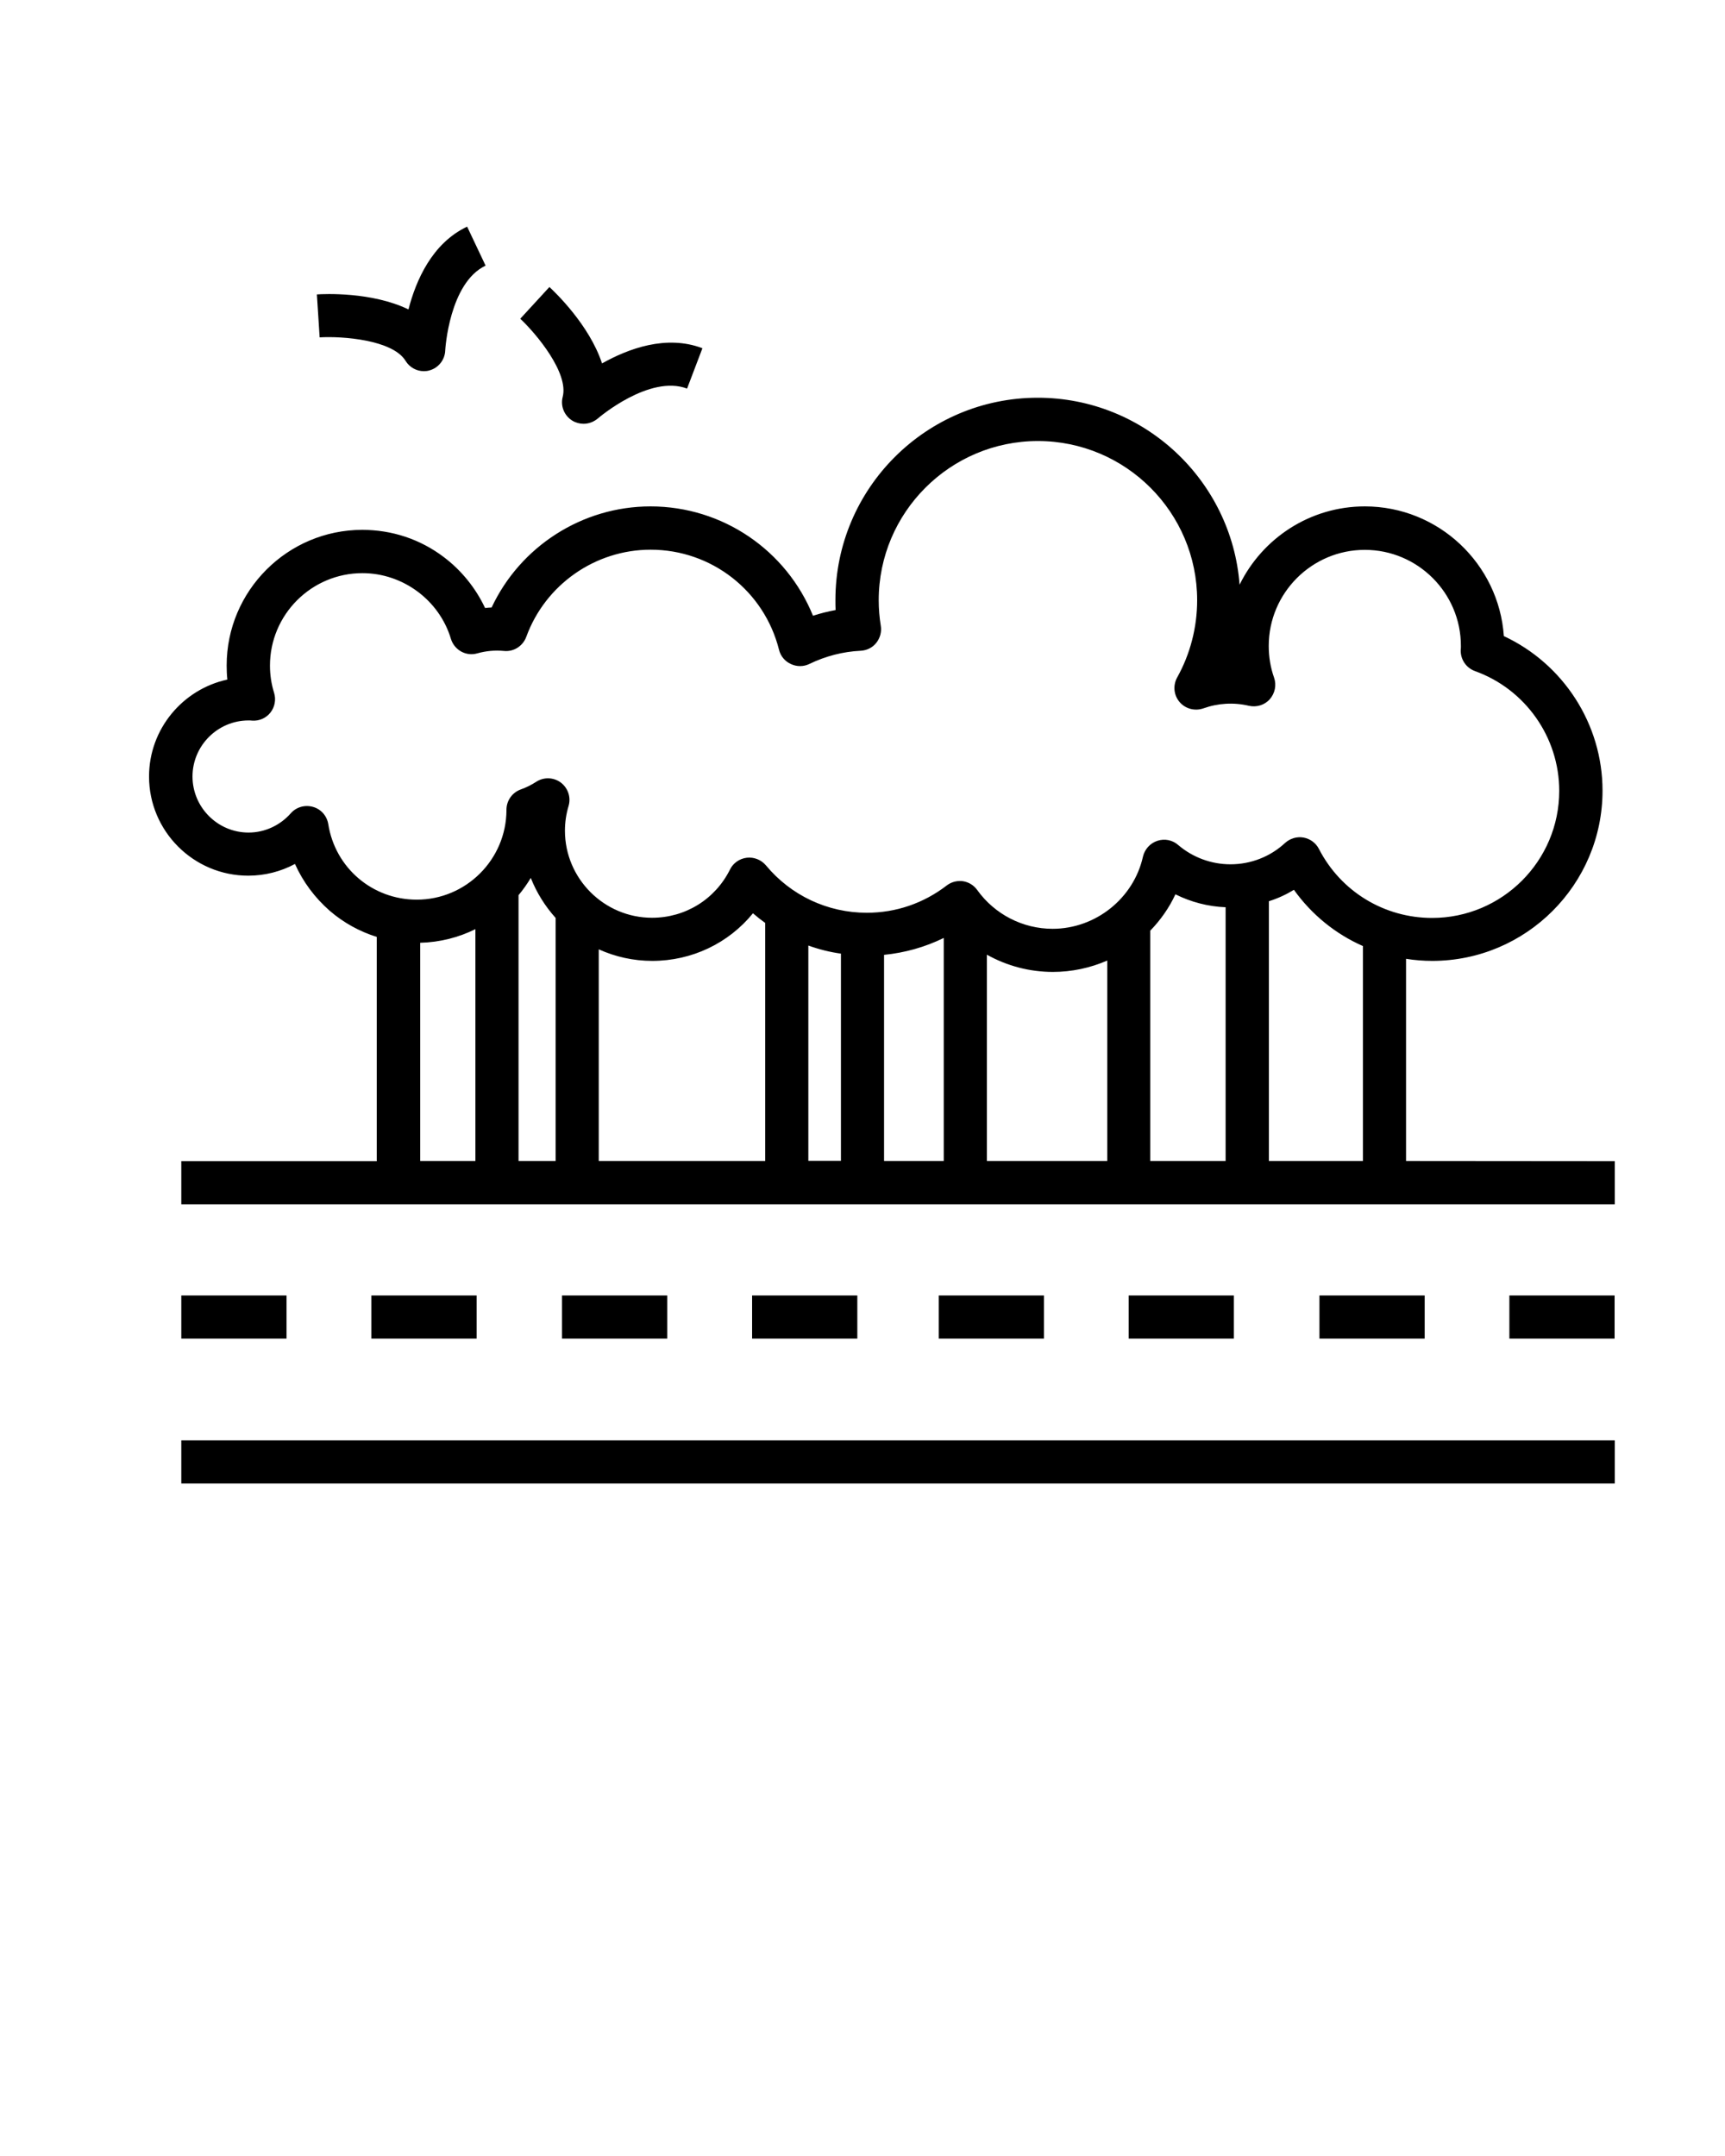 <?xml version="1.0" encoding="utf-8"?>
<!-- Generator: Adobe Illustrator 21.1.0, SVG Export Plug-In . SVG Version: 6.00 Build 0)  -->
<svg version="1.1" id="Layer_1" xmlns="http://www.w3.org/2000/svg" xmlns:xlink="http://www.w3.org/1999/xlink" x="0px" y="0px"
	 viewBox="0 0 1000 1250" style="enable-background:new 0 0 1000 1250;" xml:space="preserve">
<g>
	<path d="M815.1,673.1V555.9c5,0.8,10.1,1.2,15.2,1.2c54.4,0,98.7-44.3,98.7-98.7c0-38.6-22.7-73.5-57.2-89.6
		c-2.9-41.9-37.9-75.2-80.6-75.2c-31.8,0-59.4,18.5-72.6,45.4c-4.6-60.5-55.3-108.4-117-108.4c-64.7,0-117.3,52.6-117.3,117.3
		c0,1.9,0,3.9,0.1,5.8c-4.4,0.8-8.8,1.9-13.1,3.3c-15.4-37.9-52.3-63.4-94.2-63.4c-39.6,0-75.5,23.2-92.1,58.6
		c-1.3,0.1-2.5,0.1-3.8,0.3c-5.4-11.5-13.7-21.8-23.9-29.5c-13.7-10.4-30.1-15.8-47.3-15.8c-43.3,0-78.6,35.3-78.6,78.6
		c0,2.7,0.1,5.5,0.4,8.2c-25.9,5.6-45.4,28.7-45.4,56.2c0,31.7,25.8,57.5,57.5,57.5c9.6,0,18.9-2.4,27.1-6.8
		c4.6,10.3,11.5,19.6,20.2,27.2c8,6.9,17.3,12,27.2,15.1v130H105.1v25h831v-25L815.1,673.1L815.1,673.1z M790.1,673.1h-54.5V522.5
		c5.1-1.6,9.9-3.8,14.5-6.6c10.3,14.4,24.1,25.6,40,32.6V673.1z M300.6,519c2.6-3.1,5-6.5,7.1-10c3.4,8.6,8.3,16.4,14.4,23.2v140.9
		h-21.5L300.6,519L300.6,519z M347.1,550.4c9.5,4.3,20,6.7,31,6.7c23.1,0,44.3-10.3,58.4-27.6c2.3,2,4.7,3.9,7.1,5.6v138h-96.5
		V550.4z M468.6,548.2c6.1,2.2,12.4,3.8,18.9,4.7v120.1h-18.9V548.2z M512.5,553.6c12.1-1.2,23.8-4.5,34.6-9.8v129.3h-34.6V553.6z
		 M572.1,553.5c11.6,6.5,24.7,10,38.3,10c10.9,0,21.6-2.3,31.5-6.6v116.2h-69.8V553.5z M666.8,539.6c6-6.2,11-13.3,14.6-21.1
		c9,4.5,18.9,7.1,29.1,7.5v147.1h-43.7L666.8,539.6L666.8,539.6z M190.3,477.8c-0.8-4.8-4.2-8.7-8.9-10c-4.7-1.3-9.7,0.1-12.9,3.8
		c-6.2,7-15.1,11.1-24.4,11.1c-17.9,0-32.5-14.6-32.5-32.5c0-17.9,14.6-32.5,32.5-32.5c0.6,0,1.3,0,2.1,0.1
		c4.1,0.3,8.1-1.5,10.6-4.7s3.3-7.5,2.1-11.4c-1.6-5.1-2.4-10.4-2.4-15.8c0-29.5,24-53.6,53.6-53.6c23.5,0,44.6,15.7,51.3,38.1
		c2,6.5,8.8,10.3,15.3,8.4c5-1.4,10.1-1.9,15.4-1.4c5.7,0.6,11-2.8,13-8.2c11-30.2,39.9-50.5,72.1-50.5c35.2,0,65.8,23.8,74.4,58
		c0.9,3.7,3.4,6.7,6.9,8.3c3.4,1.6,7.4,1.6,10.8-0.1c9.3-4.5,19.3-7.1,29.6-7.6c3.6-0.2,6.9-1.8,9.1-4.6c2.2-2.8,3.2-6.4,2.6-9.9
		c-0.8-4.9-1.2-9.9-1.2-14.8c0-50.9,41.4-92.3,92.3-92.3c50.9,0,92.3,41.4,92.3,92.3c0,15.7-4,31.2-11.6,44.8
		c-2.5,4.6-2,10.2,1.4,14.2c3.4,4,8.9,5.4,13.8,3.7c8.4-3,17.5-3.6,26.4-1.5c4.4,1,9.1-0.4,12.1-3.8c3-3.4,4-8.2,2.5-12.5
		c-2.1-5.9-3.1-12.1-3.1-18.4c0-30.7,25-55.7,55.7-55.7c30.7,0,55.7,25,55.7,55.7c0,0.8,0,1.5-0.1,2.3c-0.2,5.5,3.1,10.4,8.3,12.3
		c29.2,10.5,48.8,38.4,48.8,69.4c0,40.7-33.1,73.7-73.7,73.7c-27.7,0-52.9-15.3-65.6-40c-1.8-3.5-5.1-5.9-8.9-6.6
		c-3.9-0.7-7.8,0.5-10.7,3.1c-8.6,8-19.9,12.4-31.7,12.4c-11.1,0-21.9-4-30.3-11.2c-3.3-2.9-7.9-3.8-12.1-2.4
		c-4.2,1.4-7.3,4.9-8.3,9.1c-5.4,24.3-27.5,41.9-52.4,41.9c-17.3,0-33.6-8.4-43.7-22.5c-2-2.8-5-4.6-8.3-5.1
		c-0.6-0.1-1.2-0.1-1.8-0.1c-2.7,0-5.4,0.9-7.6,2.6c-13.4,10.3-29.4,15.8-46.3,15.8c-22.7,0-44-10-58.5-27.5
		c-2.7-3.2-6.9-4.9-11.1-4.4c-4.2,0.5-7.9,3.1-9.7,6.8c-8.6,17.3-25.9,28-45.2,28c-27.8,0-50.5-22.7-50.5-50.5
		c0-4.8,0.7-9.6,2.1-14.3c1.5-5-0.3-10.4-4.5-13.6c-4.2-3.1-9.9-3.3-14.3-0.4c-2.8,1.8-5.8,3.3-8.9,4.4c-5,1.8-8.3,6.5-8.3,11.8
		c0,0.1,0,0.1,0,0.2c-0.1,28.6-23.4,51.9-52,51.9C215.9,521.6,194.3,503.2,190.3,477.8z M243.6,546.6c11.5-0.3,22.3-3.1,32-7.9
		v134.4h-32L243.6,546.6L243.6,546.6z"/>
	<rect x="105.1" y="835.1" width="831" height="25"/>
	<rect x="105.1" y="751.1" width="61" height="25"/>
	<rect x="215.3" y="751.1" width="61" height="25"/>
	<rect x="325.8" y="751.1" width="61" height="25"/>
	<rect x="436" y="751.1" width="61" height="25"/>
	<rect x="544.2" y="751.1" width="61" height="25"/>
	<rect x="654.3" y="751.1" width="61" height="25"/>
	<rect x="764.9" y="751.1" width="61" height="25"/>
	<rect x="875" y="751.1" width="61" height="25"/>
	<path d="M235.1,209.2c2.3,3.8,6.4,6,10.6,6c1,0,2.1-0.1,3.1-0.4c5.3-1.4,9.1-6.1,9.3-11.6c0-0.4,2.3-39.2,23.4-49.2l-10.7-22.6
		c-20.3,9.6-29.7,31.2-34,48c-21.3-10.3-49-9-53.1-8.7l1.6,24.9C198.4,194.8,227.6,197,235.1,209.2z"/>
	<path d="M326.2,230.1c-1.4,5.3,0.9,10.9,5.6,13.8c2,1.2,4.3,1.8,6.5,1.8c3,0,5.9-1.1,8.3-3.1c0.3-0.3,29.9-25.6,51.7-17.3l8.9-23.4
		c-21-8-43.1,0.3-58.2,8.8c-7.4-22.5-27.5-41.5-30.5-44.3l-16.9,18.4C311.1,193.7,329.8,216.3,326.2,230.1z"/>
</g>
</svg>

